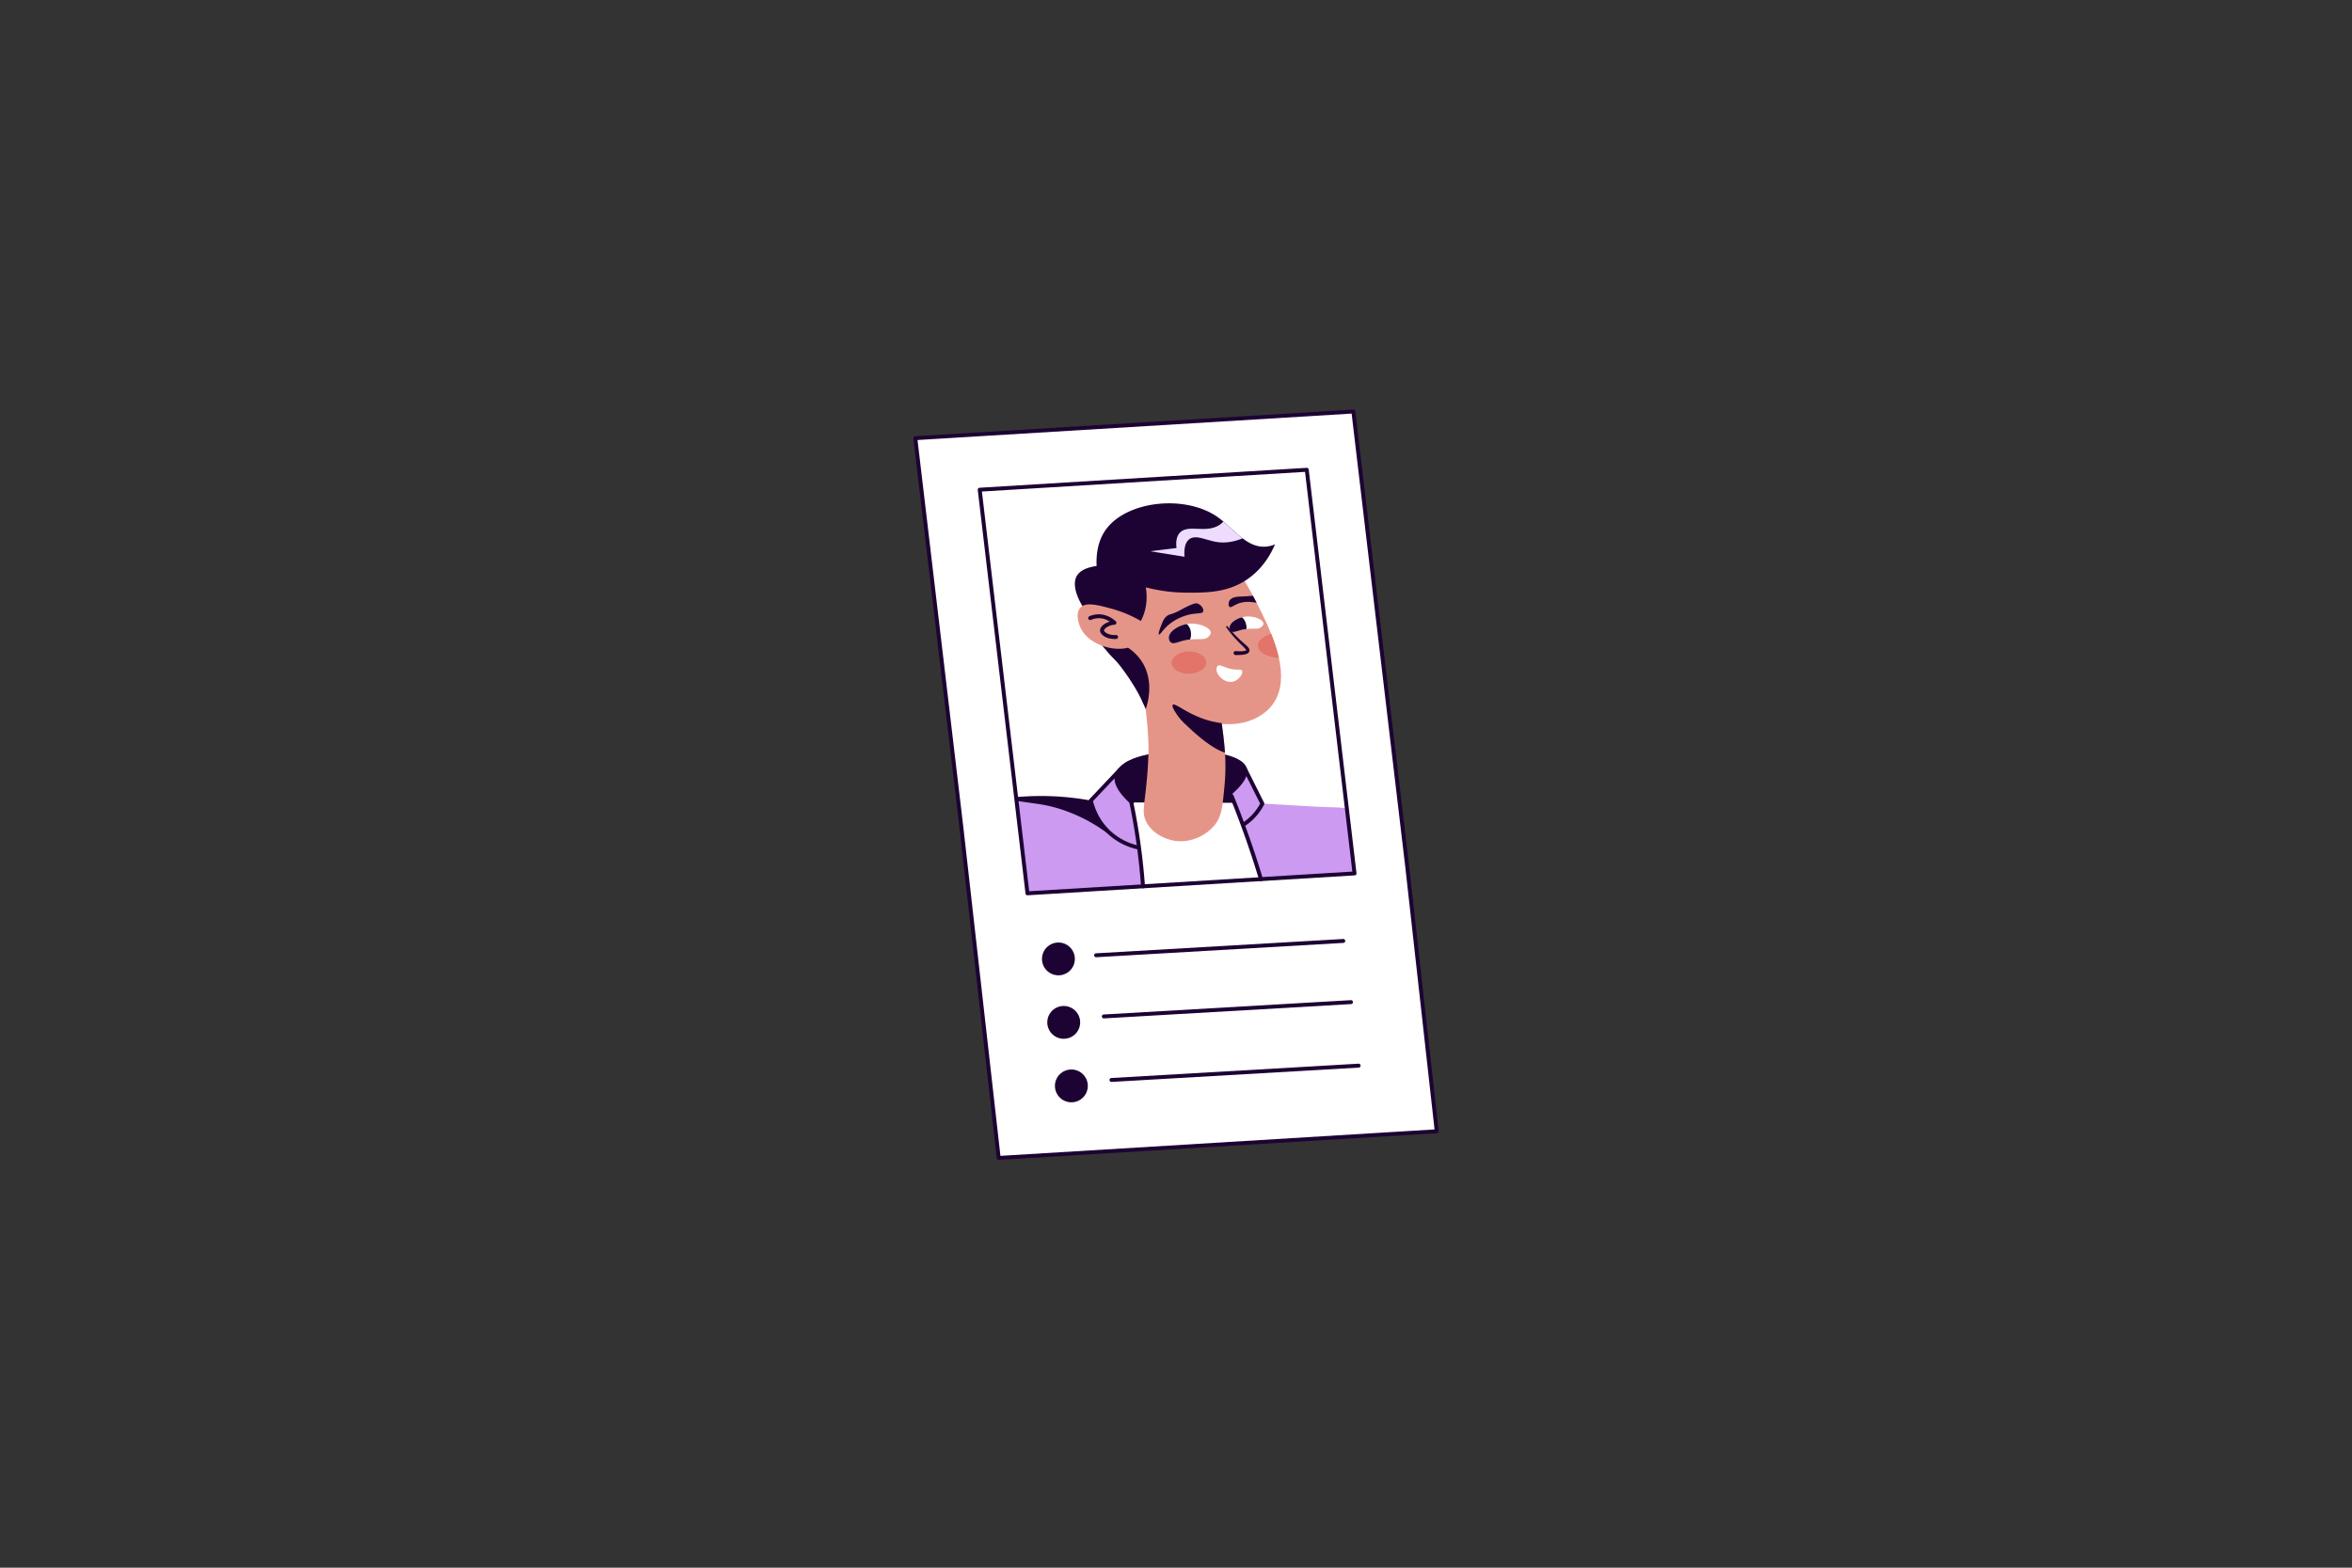 <svg xmlns="http://www.w3.org/2000/svg" viewBox="0 0 1200 800" width="1200" height="800"><rect x="0" y="0" width="1200" height="800" fill="#333333" stroke="none"/><g transform="translate(466.0 209.0) rotate(0.0 134.0 191.5) scale(1.003 1.001)"><svg width="267.225" height="382.516" viewBox="0 0 267.225 382.516"><path d="m266.225 367.922-117.242 7.154-105.574 6.44-19.003-168.724L1 14.595l85.472-5.218 3.37-.203 5.952-.367 36.401-2.216 35.846-2.182L223.816 1l27.436 232.307z" fill="#fff"/><g fill="#1d0333"><path d="M43.408 382.516a1 1 0 0 1-.993-.888L23.412 212.905.007 14.712a1 1 0 0 1 .933-1.115L223.755.002c.519-.037.992.354 1.054.881l27.436 232.307 14.975 134.622a1.001 1.001 0 0 1-.934 1.108L43.469 382.514l-.061.002zM2.118 15.529l23.281 197.146L44.296 380.46l220.818-13.473-14.857-133.57L222.934 2.056z"/><circle cx="73.79" cy="280.061" r="8.365"/><circle cx="76.487" cy="312.411" r="8.365"/><circle cx="80.378" cy="344.794" r="8.365"/><path d="M92.967 279.198a1 1 0 0 1-.057-1.998l125.719-7.301a1.01 1.01 0 0 1 1.056.94 1 1 0 0 1-.94 1.056l-125.719 7.301-.059.002zm3.924 31.188a1 1 0 0 1-.057-1.998l125.719-7.301c.534-.021 1.024.389 1.056.94a1 1 0 0 1-.94 1.056L96.95 310.384l-.059.002zm3.891 32.383a1 1 0 0 1-.057-1.998l125.719-7.301a1.004 1.004 0 0 1 1.056.94 1 1 0 0 1-.94 1.056l-125.719 7.301-.059.002zm18.249-188.198a79.308 79.308 0 0 0-.804-1.934 80.29 80.29 0 0 0-1.613-3.567 94.227 94.227 0 0 0-3.197-6.141s-3.409-6.002-7.857-11.739c-.346-.459-.996-1.334-1.955-2.421-1.397-1.571-2.436-2.427-4.377-4.689-4.005-4.673-8.682-9.887-9.612-16.363-1.007-7.042 2.023-13.364 4.831-17.665 2.214 1.081 21.343 10.81 25.42 32.591.397 2.082-.271 6.091-.681 12.658l-.003.024a153.694 153.694 0 0 0-.281 7.454c-.033 2.831-.015 5.379.02 7.544.024 1.654.068 3.072.109 4.248z"/></g><path d="M208.414 233.664c-1.318.992-2.66 1.959-4.025 2.902-.609.426-1.218.839-1.839 1.24l-10.501.644-14.237.864-.599.043-.407.025-39.934 2.44-20.057 1.217-.395.025-22.847 1.392h-.012l-6.718.413-7.687.47a70.255 70.255 0 0 1-2.487-1.276 75.617 75.617 0 0 1-3.721-2.075 533.682 533.682 0 0 0-5.27-38.745 233.12 233.12 0 0 1 4.658-.29l.036.001a557.24 557.24 0 0 1 18.564-.84.201.201 0 0 1 .119.003c.766-.027 1.507-.042 2.237-.058l.024.001a23.57 23.57 0 0 1 1.292-.036c5.442-.125 10.261-.16 14.384-.13l.012-.012.024.001.514.014c.323-.003.634-.007.944.002l.06.002c.227-.006.442 0 .669.007.132-.008.275-.004.419-.012 2.019.032 3.895.059 5.687.097.466.001.92.013 1.374.026 7.467.158 14.069.459 25.801.71 4.373.084 8.531.163 12.474.212.502.002 1.004.016 1.506.017 2.008.019 3.944.037 5.808.04.024.013.048.013.071.014 0 0 .012-.012.024.001.263.007.514.002.777-.002h.012c2.534.022 4.936.028 7.207.031.526.003 1.052-.007 1.566-.005.621.005 1.231-.002 1.817.002.191.005.371-.002.55-.009h.012l2.63.001c2.08-.015 3.994-.034 5.739-.045 15.176 10.184 20.544 20.588 22.806 27.464.357 1.071.674 2.143.919 3.214z" fill="#b8bfcc"/><path d="m224.415 236.471-21.865 1.335-10.501.644-14.237.864c-.166-.495-.32-.977-.486-1.46a568.92 568.92 0 0 0-5.786-16.512 540.69 540.69 0 0 0-7.158-18.331c-.336-.834-.683-1.68-1.042-2.527-.044-.145-.112-.278-.168-.423.227.006.442.024.669.03h.012c2.59.143 5.109.272 7.544.411a.203.203 0 0 0 .119.003c.167.016.334.021.489.037.048-.011.084.002.119.003h.012c1.838.098 3.616.207 5.359.303h.012c15.623.908 27.746 1.708 35.296 1.891 1.887.052 4.636.092 7.705.63l.098.792z" fill="#cc9af0"/><path d="M168.017 181.168c-6.52-3.023-18.016-7.303-32.582-7.011-3.246.065-29.092.584-32.195 11.298-.522 1.8-1.207 6.674 11.801 20.109 11.263 11.633 34.951 36.1 48.276 29.138 10.147-5.302 12.547-27.932 4.7-53.534z" fill="#1d0333"/><path d="M103.239 185.455c-.129 1.321-.218 4.13 1.202 7.208 1.919 4.159 5.328 6.066 6.44 6.631-.784 1.431-2.314 3.626-4.973 4.83-4.717 2.137-11.088.296-15.619-4.803l12.95-13.866zm66.028-.346 8.268 15.809-8.648 10.333-7.283-16.121a20.019 20.019 0 0 0 4.973-4.83 20.025 20.025 0 0 0 2.69-5.191z" fill="#cc9af0"/><path d="m192.049 238.45-14.237.864-.599.043-.407.025-39.934 2.44-20.057 1.217-.395.025-22.847 1.392c3.403-8.537 6.806-17.086 10.22-25.611v-.012c2.234-5.617 4.468-11.21 6.715-16.826l.039-.107c.116-.284.231-.567.334-.851v-.012c.038-.083.076-.141.114-.236.064-.166.141-.343.205-.52l6.287.029 1.411.003c12.826.042 25.651.096 38.464.149l1.542.007 4.375.013.06.002c.239-.005.454.001.681-.005 2.462.008 4.912.028 7.375.024a.203.203 0 0 0 .119.003c.155.004.311-.003.466.013.012 0 .024.013.023.025.046.061.092.11.139.171.012.012.012.012.011.024a73.33 73.33 0 0 1 1.79 2.297c.288.39.577.757.853 1.147.126.183.254.342.38.524v.012c9.344 12.795 14.226 24.8 16.873 33.731z" fill="#fff"/><path d="M111.195 201.279c-.241 0-.482-.087-.675-.262-6.476-5.921-9.07-10.777-7.931-14.846 2.266-8.098 19.804-11.949 36.18-12.174 12.869-.177 28.718 2.032 30.828 8.846 1.064 3.437-1.333 7.699-7.329 13.033a1 1 0 0 1-1.33-1.494c5.2-4.626 7.534-8.411 6.749-10.947-1.424-4.594-13.32-7.644-28.891-7.438-15.605.215-32.393 3.964-34.281 10.714-.903 3.227 1.571 7.543 7.354 12.83a1 1 0 0 1-.674 1.738z" fill="#1d0333"/><path d="M153.019 212.127c-4.603 5.402-12.964 9.375-21.479 7.45-1.064-.245-9.689-2.33-13.192-9.648-2.033-4.278-.979-7.509.098-17.903a226.208 226.208 0 0 0 1.194-18.318s.086-21.875-5.861-43.663c.002-.012-1.079-3.939-1.337-4.94-.46-1.633-.906-3.276-1.363-4.932 12.797 1.932 25.606 3.865 38.402 5.808a215.435 215.435 0 0 1 3.132 11.706 249.992 249.992 0 0 1 1.604 7.089c.01.014.019.039.015.062.218 1.032.453 2.114.678 3.268a188.793 188.793 0 0 1 1.945 11.734c.004.061.017.135.021.196l.01.014c.139 1.081.276 2.174.421 3.292.471 3.625.926 7.453 1.189 11.532.337 5.018.375 10.453-.179 16.408-1.027 10.824-1.375 16.253-5.298 20.845z" fill="#e59588"/><path d="M103.242 111.802c.967 3.175 5.215 8.852 13.709 20.205 8.056 10.767 12.084 16.151 14.82 18.323 11.822 9.385 30.654 13.717 43.535 6.406 1.611-.914 5.325-3.081 8.128-7.39 4.208-6.468 4.333-14.533 2.48-22.808-.904-4.055-2.274-8.153-3.87-12.134-2.67-6.688-5.965-13.055-8.691-18.337-3.306-6.408-8.455-15.178-16.215-24.778-1.364 4.378-19.829-7.24-31.663-4.472-19.587 4.583-26.68 30.389-22.233 44.985z" fill="#e59588"/><path d="M158.498 174.874c-1.913-.557-3.934-1.551-6.671-3.296-.388-.247-.74-.489-1.126-.748-2.298-1.6-5.226-3.794-9.725-7.946-3.291-3.042-4.956-4.601-6.394-6.66-1.005-1.443-3.399-4.866-2.631-5.7 1.039-1.134 6.586 3.984 15.501 7.111a44.226 44.226 0 0 0 9.405 2.206c.004.061.017.135.021.196l.01.014c.139 1.081.276 2.174.421 3.292.471 3.624.926 7.452 1.189 11.531zm-50.192-58.807c3.382-.964 5.381-4.589 7.159-7.806 4.176-7.574 3.218-15.039 2.765-17.625a83.953 83.953 0 0 0 20.725 2.706c9.883.049 20.799.1 30.88-6.79 3.235-2.212 9.72-7.421 14.131-17.841-.892.379-2.319.902-4.113 1.112-4.713.555-8.678-1.364-12.369-4.157-3.356-2.531-6.488-5.789-9.755-8.548a41.205 41.205 0 0 0-2.969-2.321c-16.448-11.543-46.012-8.354-56.732 6.249-2.095 2.862-5.263 8.597-4.812 18.697-4.082.584-8.5 1.971-10.234 5.363-5.114 9.979 14.765 33.963 25.324 30.961z" fill="#1d0333"/><path d="M137.934 75.035c-.233-2.983-.092-7.017 2.414-8.915 3.342-2.534 8.496.531 13.991 1.387 3.349.525 7.697.37 13.144-1.842-3.356-2.531-6.488-5.789-9.755-8.548a11.404 11.404 0 0 1-1.984 1.671c-6.972 4.598-16.043-.604-20.264 4.097-1.943 2.177-1.913 5.391-1.6 7.7l-13.375 1.65c5.806.934 11.623 1.867 17.429 2.8z" fill="#eedcff"/><path d="m116.42 243.064-22.847 1.392h-.012l-6.718.413-7.687.47a70.255 70.255 0 0 1-2.487-1.276 75.617 75.617 0 0 1-3.721-2.075 120.971 120.971 0 0 1-16.822-11.628l-3.482-29.431c.061-.476.134-.953.206-1.417v-.012c.072-.452.121-.917.193-1.369 9.003.379 18.006.77 27.02 1.162 3.439.154 6.865.296 10.304.451h.012l.012-.012c.096.003.179.017.286.02l.012.012h.012c6.46.261 12.895.546 19.367.82h.012c.036.001.084.002.131.016.096.421.18.854.275 1.299.011.036.022.072.021.108a316.19 316.19 0 0 1 5.913 41.057z" fill="#cc9af0"/><path d="M102.284 206.358s.283 1.43.145 2.981c-.271 2.897-2.589 5.475-3.07 6a5.849 5.849 0 0 0-.557.702l-.012.012c-1.904 2.721-5.416 10.478-11.946 28.815l-7.687.47-21.11 1.284-1.92-16.263-3.482-29.431-.175-1.475-.193-1.667.443-.024c9.517-.503 19.129.335 27.345 1.529 2.429.354 4.725.74 6.866 1.145 1.32.24 2.569.477 3.757.737.024.001.059.014.083.014.666.138 1.295.275 1.914.399h.012c.665.162 1.295.287 1.913.435 5.001 1.142 8.037 2.05 8.037 2.05s-.386.133-.989.32c.079.158.157.363.234.604.144.376.287.835.392 1.363z" fill="#cc9af0"/><path d="M160.352 131.928c-2.859-.825-4.462-2.048-5.483-1.26-.73.563-.66 1.767-.643 2.06.181 3.108 4.414 6.875 8.303 5.984 3.056-.7 5.365-4.154 4.671-5.548-.555-1.116-2.577-.003-6.848-1.236zm-9.965-16.403c-1.962 2.212-4.682 1.216-9.257 1.664-.135.017-.257.025-.392.042-.747.077-1.547.194-2.405.376-3.906.842-5.965 2.28-7.426 1.075-.984-.813-.984-2.285-.976-2.429.071-3.103 4.641-6.109 9.144-6.904.323-.064.642-.103.961-.143a14.583 14.583 0 0 1 2.91-.016c4.255.377 8.209 2.389 8.342 4.459.043.814-.527 1.446-.901 1.876zm26.964-4.995c-1.595 1.744-3.779.968-7.482 1.308l-.429.049c-.576.064-1.169.163-1.814.29-3.158.669-4.824 1.8-5.995.852-.803-.643-.786-1.799-.782-1.919.052-2.189 3.018-4.332 6.253-5.208a11.804 11.804 0 0 1 1.897-.363c.77-.073 1.568-.083 2.342-.011 3.435.287 6.627 1.878 6.725 3.509.042.646-.414 1.149-.715 1.493z" fill="#fff"/><path d="M159.876 110.532c2.319 2.998 4.949 5.712 7.801 8.202.711.634 1.434 1.245 2.151 1.961.351.382.736.73 1.022 1.429.077.158.105.404.123.622-.018.235-.049.488-.155.7-.206.441-.545.7-.828.872-.583.333-1.114.453-1.634.562-.52.104-1.022.154-1.523.196a31.81 31.81 0 0 1-2.954.059 1 1 0 1 1 .04-2.001l.048.002h.009c.928.065 1.855.107 2.762.086.878-.02 1.849-.118 2.399-.386.127-.063.177-.122.175-.116-.009 0 .025.041-.009-.065-.052-.198-.329-.571-.615-.89-.599-.663-1.299-1.323-1.979-1.993-2.76-2.668-5.316-5.59-7.509-8.743a.42.42 0 0 1 .676-.497z" fill="#1d0333"/><path d="M204.39 236.566c-.609.426-1.218.839-1.839 1.24l-10.501.644-14.237.864-.599.043a432.376 432.376 0 0 0-5.794-17.529 556.73 556.73 0 0 0-7.061-18.819c-.359-.859-.694-1.717-1.018-2.526-.044-.145-.112-.278-.168-.423.204-.03.419-.036.635-.054 2.899-.231 5.62-.049 8.175.512.048.001.095.015.143.028h.012a27.21 27.21 0 0 1 4.528 1.416c.071.038.154.064.236.102.685.294 1.37.611 2.053.965 10.701 5.506 19.003 17.903 25.435 33.537z" fill="#cc9af0"/><path d="M114.13 224.2c-.073 0-.147-.008-.222-.024-3.836-.867-9.506-2.895-14.725-7.634-6.594-5.986-9.014-13.221-9.869-17.001-.073-.325.02-.665.248-.907l14.606-15.476a1.001 1.001 0 0 1 1.455 1.373l-14.237 15.084c.901 3.663 3.241 10.09 9.141 15.446 4.897 4.446 10.22 6.35 13.822 7.163a1.001 1.001 0 0 1-.219 1.976zm53.772-11.636a1 1 0 0 1-.539-1.843 26.063 26.063 0 0 0 2.544-1.852c2.63-2.169 4.815-4.848 6.503-7.966l-8.662-17.317a1 1 0 0 1 1.789-.895l8.893 17.778a.999.999 0 0 1-.007.908c-1.843 3.55-4.279 6.589-7.242 9.034a27.748 27.748 0 0 1-2.741 1.994.99.99 0 0 1-.538.159z" fill="#1d0333"/><path d="M116.814 244.038a1 1 0 0 1-.996-.929 325.756 325.756 0 0 0-5.582-41.006l-.161-.805a4.145 4.145 0 0 1-.062-.31c-.039-.161-.072-.315-.104-.464l-.026-.126a.998.998 0 0 1 .764-1.189.998.998 0 0 1 1.189.764l.028.131c.031.145.064.296.104.455.01.038.017.077.021.116.008.061.022.117.036.177l.174.863a327.397 327.397 0 0 1 5.614 41.251.998.998 0 0 1-.999 1.072zm-17.942-27.923c-.023-.025-.059-.038-.082-.062-7.134-5.313-13.705-8.47-18.4-10.344-1.668-.655-4.399-1.747-8.017-2.755a62.679 62.679 0 0 0-4.025-1.007c-3.553-.779-5.616-.943-13.688-2.158-.619-.101-1.226-.189-1.809-.277-.131-.028-.262-.043-.381-.058l-.193-1.667-.03-.204c4.446-.404 9.317-.628 14.54-.568a140.674 140.674 0 0 1 23.51 2.308c.02.132.052.276.072.42h.012c.083.445.178.925.307 1.431.075.301.15.614.249.939a30.19 30.19 0 0 0 1.856 5.084 32.535 32.535 0 0 0 6.079 8.918zm73.947-121.061c-.624-.185-1.147.032-4.854.206-2.881.138-4.598.098-6.18 1.151-.327.223-.724.541-1.014 1.053-.559 1.024-.612 2.585.059 3.1.955.736 2.507-1.329 6.16-2.185 2.521-.586 4.78-.298 6.2-.118.497.063.964.147 1.41.221zm-25.381 7.837c-.563 1.622-3.855.414-9.26 2.244-1.342.454-6.238 2.111-10.215 6.397-1.54 1.659-2.632 3.378-3.041 3.159-.543-.291.761-3.654.955-4.153 1-2.579 1.569-4.046 3.001-5.225 1.282-1.055 1.69-.591 5.127-2.165 1.687-.772 1.591-.885 4.094-2.145 4.844-2.439 5.749-2.29 6.16-2.185 1.915.49 3.642 2.739 3.179 4.073zm29.368 137.49a1 1 0 0 1-.958-.712 471.646 471.646 0 0 0-5.482-17.078.806.806 0 0 1-.024-.084 505.228 505.228 0 0 0-6.986-19.149c-.333-.852-.667-1.681-1.001-2.497a251.041 251.041 0 0 0-1.387-3.481 1 1 0 0 1 1.852-.758c.462 1.129.922 2.294 1.393 3.496.332.812.67 1.65 1.007 2.515a506.242 506.242 0 0 1 7.04 19.299.806.806 0 0 1 .024.084 470.253 470.253 0 0 1 5.481 17.078 1.002 1.002 0 0 1-.959 1.287z" fill="#1d0333"/><ellipse cx="140.151" cy="128.98" fill="#e27469" rx="8.784" ry="5.684" transform="matrix(1 -.019 .019 1 -2.432 2.693)"/><path d="M175.265 120.373c.064 3.337 4.755 5.998 10.65 6.164-.904-4.055-2.274-8.153-3.87-12.134-4.041 1.06-6.83 3.356-6.78 5.97z" fill="#e27469"/><path d="M118.924 150.321a30.003 30.003 0 0 1-.697 2.316 80.29 80.29 0 0 0-1.613-3.567 410.128 410.128 0 0 0-1.16-3.444c-2.966-8.739-6-17.343-9.076-25.82 2.529 1.246 6.437 3.674 9.464 8.09 1.654 2.415 2.703 4.926 3.346 7.405l-.003.024c1.532 5.956.604 11.654-.261 14.996z" fill="#1d0333"/><path d="M116.498 108.241a63.034 63.034 0 0 0-16.104-6.844c-6.49-1.741-12.776-3.432-15.497-.38-2.399 2.69-1.184 8.067.755 11.39 5.529 9.474 22.901 12.804 28.802 5.874.886-1.04 2.875-3.913 2.044-10.04z" fill="#e59588"/><path d="M102.408 116.96c-2.491 0-4.767-.73-6.196-2.013-.767-.687-1.19-1.461-1.228-2.239-.08-1.7 1.824-3.691 4.941-4.596-1.383-.892-3.386-1.826-5.811-1.734a9.849 9.849 0 0 0-3.776.848 1 1 0 1 1-.804-1.832 11.886 11.886 0 0 1 4.54-1.016c4.491-.062 7.71 2.466 8.893 3.571a1.001 1.001 0 0 1-.586 1.726c-3.58.347-5.432 2.241-5.398 2.939.008.162.16.481.565.845.918.824 2.849 1.647 5.53 1.48.543-.009 1.026.387 1.06.937a1.001 1.001 0 0 1-.937 1.06c-.267.016-.532.024-.793.024zm38.329.271c-.747.077-1.547.194-2.405.376-3.906.842-5.965 2.28-7.426 1.075-.984-.813-.984-2.285-.976-2.429.071-3.103 4.641-6.109 9.144-6.904 1.871 1.468 2.838 5.09 1.663 7.882zm28.702-5.344c-.576.064-1.169.163-1.814.29-3.158.669-4.824 1.8-5.995.852-.803-.643-.786-1.799-.782-1.919.052-2.189 3.018-4.332 6.253-5.208 1.542 1.06 2.542 3.576 2.338 5.985z" fill="#1d0333"/><path d="M58.045 247.622a1 1 0 0 1-.992-.883L32.756 40.975a.998.998 0 0 1 .933-1.115l97.961-5.984 68.406-4.167a.996.996 0 0 1 1.055.881l24.298 205.765a1 1 0 0 1-.933 1.115L58.107 247.62l-.062.002zM34.867 41.791l18.771 159.021 5.291 44.755 164.369-10.029-24.062-203.776z" fill="#1d0333"/></svg></g></svg>